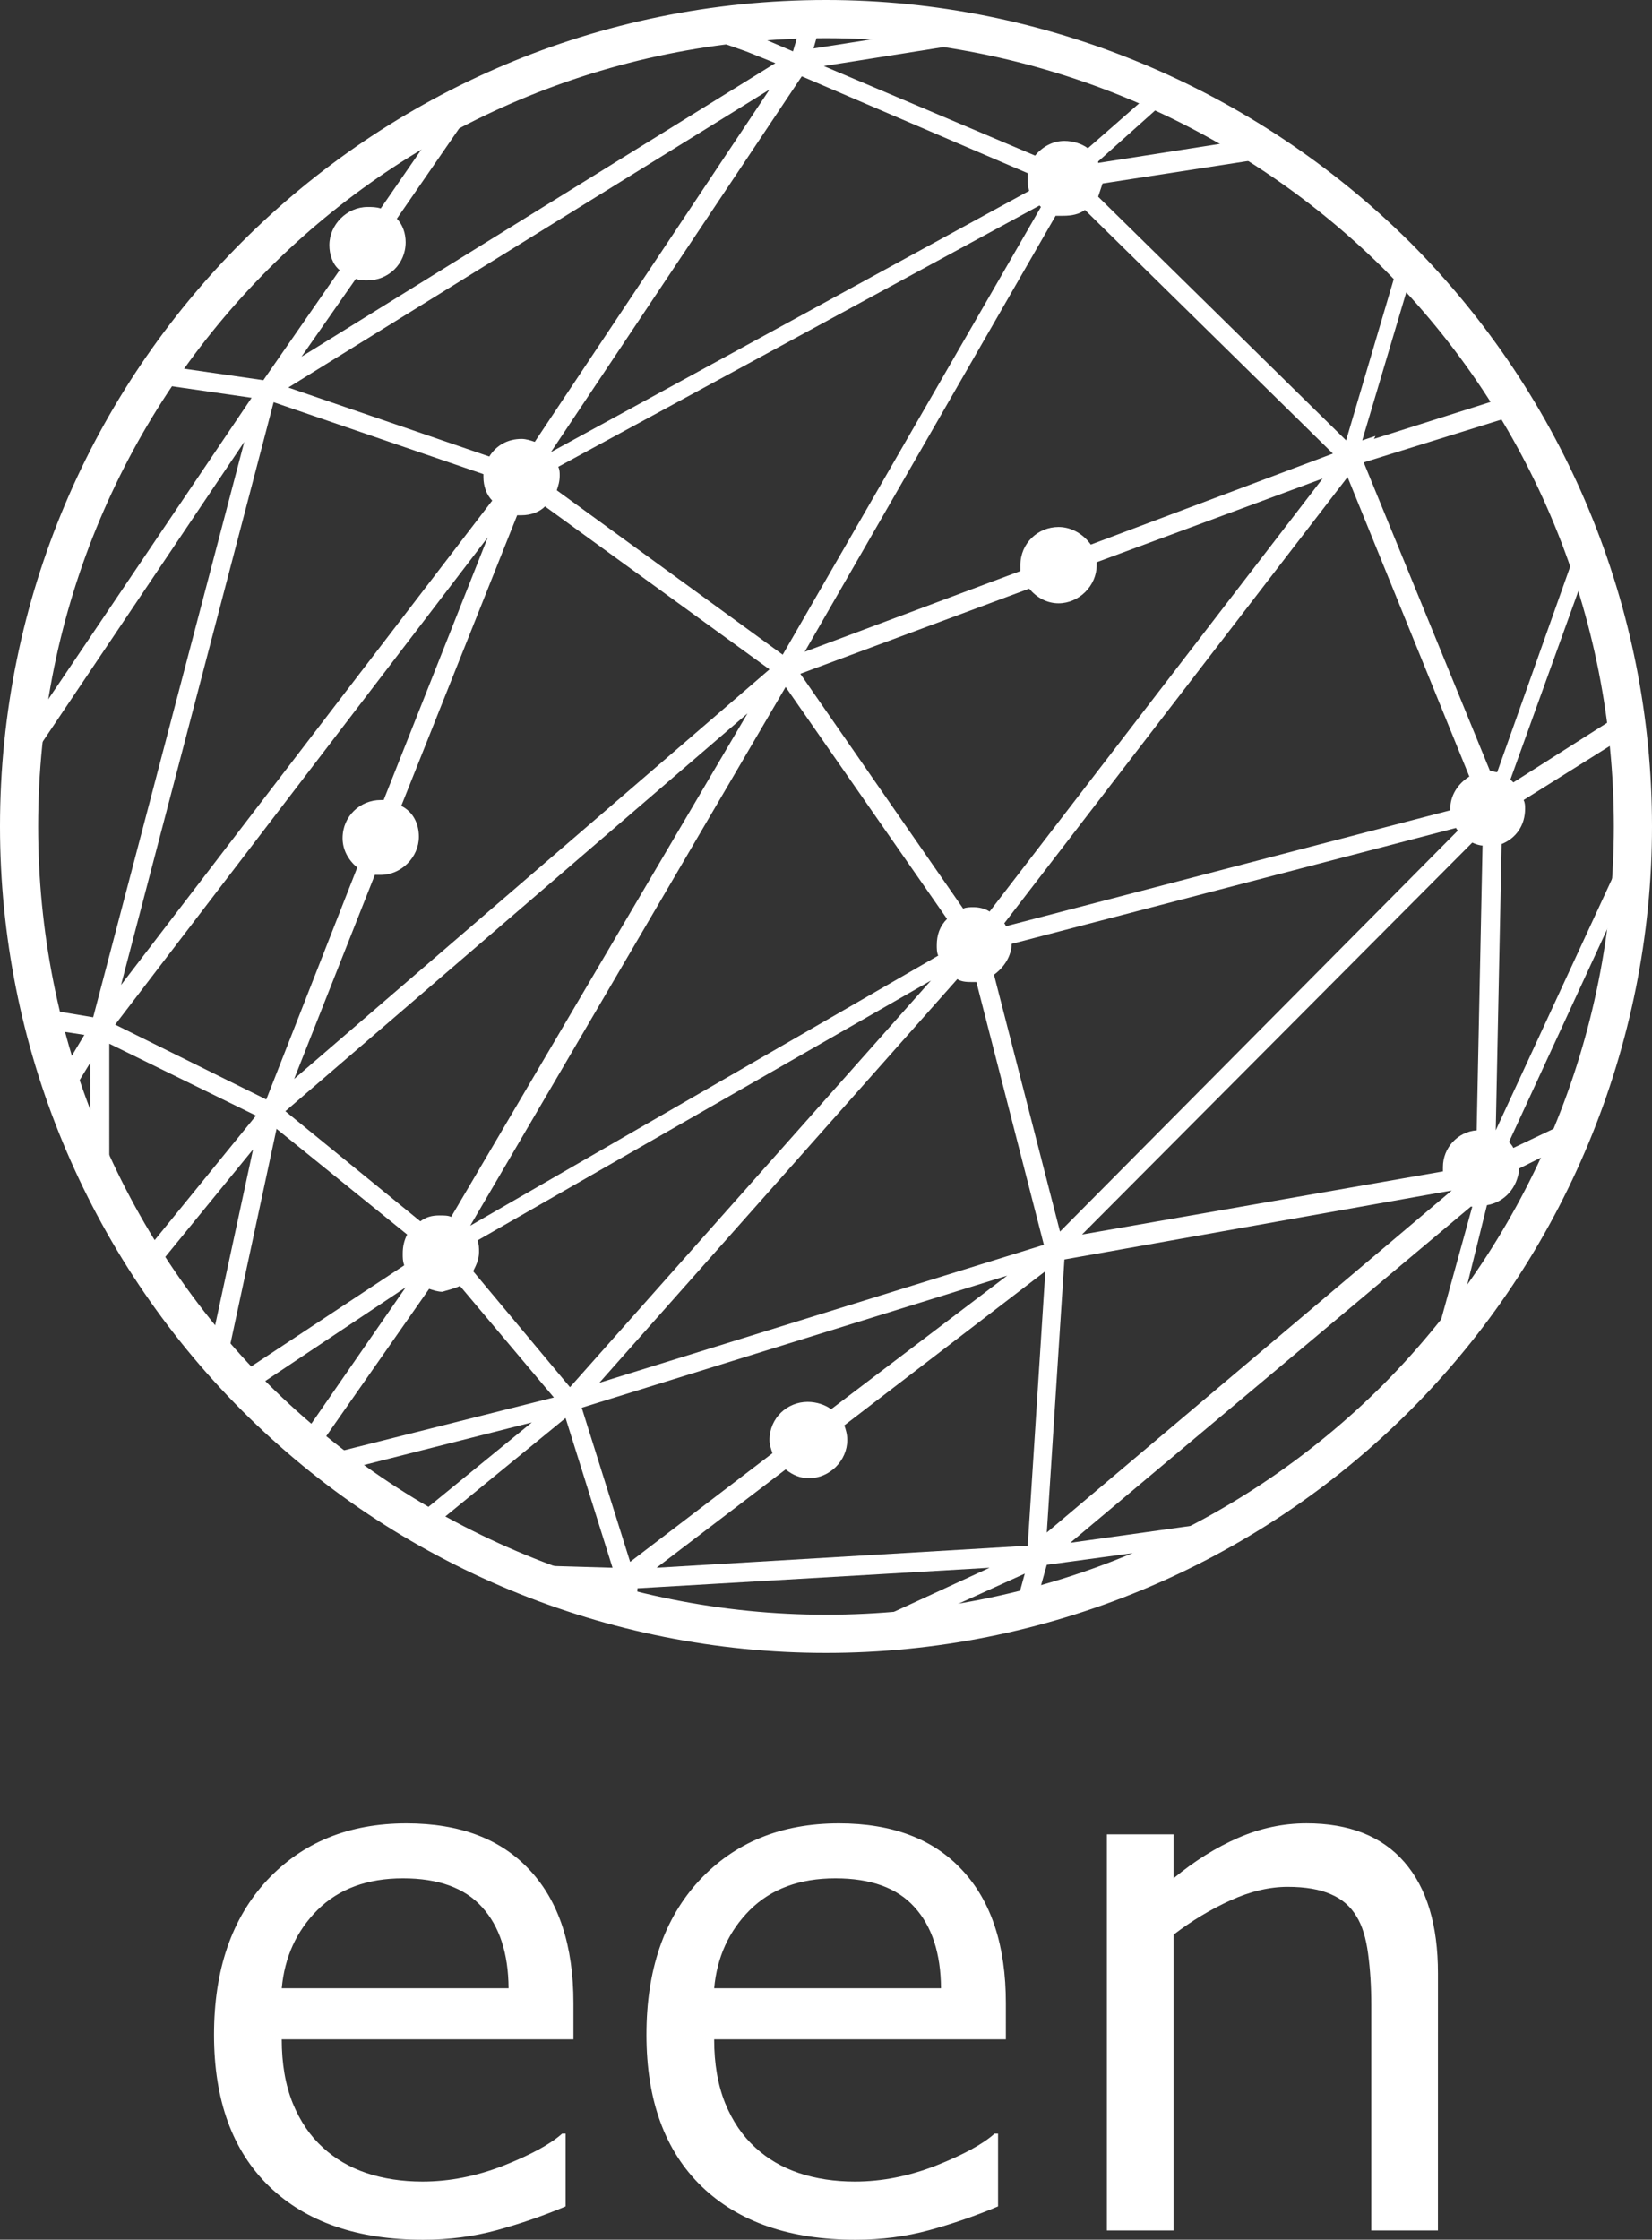 <?xml version="1.0" encoding="UTF-8" standalone="no"?>
<!-- Generator: Adobe Illustrator 25.2.0, SVG Export Plug-In . SVG Version: 6.00 Build 0)  -->

<svg
   version="1.1"
   id="svg2"
   x="0px"
   y="0px"
   viewBox="0 0 112.6 152.575"
   xml:space="preserve"
   width="112.6"
   height="152.575"
   xmlns="http://www.w3.org/2000/svg"
   xmlns:svg="http://www.w3.org/2000/svg"><rect x="0" y="0" width="112.6" height="152.575" fill="#333333" stroke="none"/><defs
   id="defs12" />
<style
   type="text/css"
   id="style2">
	.st0{font-family:'Carlito';}
	.st1{font-size:49.477px;}
</style>


<g
   id="g1679"
   transform="translate(-937.306,-280.544)"
   style="fill:#ffffff">
	<g
   aria-label="een"
   id="text4"
   style="font-size:49.477px;font-family:Carlito"
   class="st0 st1"><path
     d="m 976.392,419.47 h -19.883 q 0,2.488 0.749,4.349 0.749,1.836 2.053,3.02 1.256,1.16 2.972,1.739 1.739,0.58 3.817,0.58 2.754,0 5.532,-1.087 2.802,-1.111 3.986,-2.174 h 0.242 v 4.953 q -2.295,0.966 -4.687,1.619 -2.392,0.652 -5.025,0.652 -6.716,0 -10.485,-3.624 -3.769,-3.648 -3.769,-10.34 0,-6.619 3.6,-10.509 3.624,-3.89 9.519,-3.89 5.46,0 8.407,3.189 2.972,3.189 2.972,9.06 z m -4.421,-3.479 q -0.024,-3.575 -1.812,-5.532 -1.764,-1.957 -5.387,-1.957 -3.648,0 -5.822,2.15 -2.15,2.15 -2.44,5.339 z"
     id="path375" /><path
     d="m 1005.866,419.47 h -19.883 q 0,2.488 0.749,4.349 0.749,1.836 2.053,3.02 1.256,1.16 2.972,1.739 1.739,0.58 3.817,0.58 2.754,0 5.532,-1.087 2.802,-1.111 3.986,-2.174 h 0.242 v 4.953 q -2.295,0.966 -4.687,1.619 -2.392,0.652 -5.025,0.652 -6.716,0 -10.485,-3.624 -3.769,-3.648 -3.769,-10.34 0,-6.619 3.6,-10.509 3.624,-3.89 9.519,-3.89 5.46,0 8.407,3.189 2.972,3.189 2.972,9.06 z m -4.421,-3.479 q -0.024,-3.575 -1.812,-5.532 -1.764,-1.957 -5.387,-1.957 -3.648,0 -5.822,2.15 -2.15,2.15 -2.44,5.339 z"
     id="path377" /><path
     d="m 1035.315,432.491 h -4.542 v -15.365 q 0,-1.86 -0.217,-3.479 -0.217,-1.643 -0.797,-2.561 -0.604,-1.015 -1.739,-1.498 -1.135,-0.507 -2.947,-0.507 -1.86,0 -3.889,0.918 -2.029,0.918 -3.89,2.343 v 20.148 h -4.542 v -26.985 h 4.542 v 2.996 q 2.126,-1.764 4.397,-2.754 2.271,-0.991 4.663,-0.991 4.373,0 6.668,2.633 2.295,2.633 2.295,7.586 z"
     id="path379" /></g>
</g><path
   id="path4553-9-9-8-9-8-5-0"
   d="m 54.85,0.8 -0.8,2.7 -2.8,-1.2 -3.7,-1.3 -0.4,1.2 3.7,1.3 2,0.8 -32.3,20 3.7,-5.3 c 0.3,0.1 0.5,0.1 0.8,0.1 1.4,0 2.6,-1.1 2.6,-2.6 0,0 0,0 0,0 0,-0.6 -0.2,-1.2 -0.6,-1.6 l 4.9,-7.1 -1.1,-0.7 -4.9,7.1 c -0.3,-0.1 -0.6,-0.1 -0.9,-0.1 -1.4,0 -2.6,1.2 -2.6,2.6 0,0.6 0.2,1.3 0.7,1.7 l -5.2,7.5 -7.6,-1.1 -0.1,1.3 6.9,1 -16.4,24.3 1.1,0.7 14.8,-22 -10.3,39.2 -3,-0.5 -0.2,1.3 2.6,0.4 -1.8,3 1.1,0.7 1.1,-1.8 v 9 h 1.3 V 71.1 l 10,4.9 -7.9,9.7 1,0.8 6.7,-8.2 -3,13.9 2,3.1 11.4,-7.6 -7.2,10.4 1.6,2.4 14.2,-3.6 -8.7,7.1 7.1,3.9 6.3,0.2 -0.2,0.2 h 0.7 l -0.9,1.2 1,0.8 0.5,-0.6 v 0.4 l 1.3,0.1 0.1,-2 24,-1.4 -8.9,4.1 0.5,1.2 10.8,-4.9 -0.8,2.9 1.2,0.4 1.1,-3.9 12.5,-1.7 -0.2,-1.3 -10.7,1.5 27.3,-22.9 c 0,0 0.1,0 0.1,0 l -2.9,10.5 1.2,0.3 2.7,-10.9 c 1.2,-0.2 2.1,-1.2 2.2,-2.5 l 4.2,-2.1 -0.6,-1.2 -4,1.9 c -0.1,-0.2 -0.2,-0.3 -0.3,-0.4 l 9,-19.5 -0.2,-10.4 -8.5,5.4 c -0.1,-0.1 -0.1,-0.1 -0.2,-0.2 l 5.7,-15.8 -4.9,-10.6 -10.1,3.2 0.1,-0.2 -0.9,0.3 3.6,-12.1 -10.1,-8.6 -11.5,1.8 c 0,0 0,-0.1 0,-0.1 l 5.7,-5.1 -14.2,-4.3 -10.9,1.7 0.6,-2.1 z m 11.4,2.1 11.9,3.7 -4,3.5 c -0.4,-0.3 -1,-0.5 -1.6,-0.5 -0.8,0 -1.5,0.4 -2,1 L 56.15,4.5 Z m -11.6,2.3 15.4,6.6 c 0,0.1 0,0.3 0,0.4 0,0.3 0,0.5 0.1,0.8 l -32.6,17.8 z m -2.2,0.9 -16,24 c -0.3,-0.1 -0.6,-0.2 -0.9,-0.2 -0.9,0 -1.7,0.4 -2.2,1.2 l -13.7,-4.7 z m 33.7,4.7 9,7.7 -3.4,11.5 -16.9,-16.6 c 0.1,-0.3 0.2,-0.6 0.3,-0.9 z M 70.85,14 c 0,0 0.1,0.1 0.1,0.1 L 53.35,44.6 37.95,33.4 c 0.1,-0.3 0.2,-0.6 0.2,-1 0,-0.2 0,-0.4 -0.1,-0.6 z m 3.1,0.3 16.9,16.6 -16.5,6.2 c 0,0 0,0 0,0 -0.5,-0.7 -1.3,-1.2 -2.2,-1.2 -1.4,0 -2.6,1.1 -2.6,2.6 0,0 0,0 0,0 0,0.1 0,0.2 0,0.4 l -14.7,5.5 17.1,-29.7 c 0.2,0 0.3,0 0.5,0 0.6,0 1.1,-0.1 1.5,-0.4 z m -55.3,13.1 14.3,4.9 c 0,0.1 0,0.1 0,0.2 0,0.6 0.2,1.2 0.6,1.6 l -25.3,33 z m 84.6,0.9 4.2,9.1 -5.4,15.2 c -0.2,0 -0.4,-0.1 -0.5,-0.1 l -8.6,-21 z m -11.4,4.2 8.3,20.4 c -0.8,0.5 -1.3,1.3 -1.3,2.2 0,0 0,0 0,0.1 l -30.3,7.9 c 0,-0.1 -0.1,-0.2 -0.1,-0.2 z m -1.7,0.1 -22.7,29.5 c -0.3,-0.2 -0.7,-0.3 -1.1,-0.3 -0.2,0 -0.5,0 -0.7,0.1 l -11.1,-16 15.6,-5.8 c 0.5,0.6 1.2,1 2,1 1.4,0 2.6,-1.2 2.6,-2.6 0,-0.1 0,-0.1 0,-0.2 z m -53,1.9 15.3,11.1 -32.4,27.9 5.5,-13.9 c 0.1,0 0.3,0 0.4,0 1.4,0 2.6,-1.2 2.6,-2.6 0,-0.9 -0.4,-1.7 -1.2,-2.1 l 7.9,-19.8 c 0.1,0 0.2,0 0.3,0 0.6,0 1.2,-0.2 1.6,-0.6 z m -3.9,2.1 -7.1,17.9 c -0.1,0 -0.1,0 -0.2,0 -1.4,0 -2.6,1.1 -2.6,2.6 0,0.8 0.4,1.5 1,2 l -6.2,15.8 -10.3,-5.1 z m 20.3,10.2 11,15.8 c -0.5,0.5 -0.7,1.1 -0.7,1.8 0,0.2 0,0.5 0.1,0.7 l -31.9,18.4 z m -2.6,1.8 -20.2,34.3 c -0.2,-0.1 -0.5,-0.1 -0.8,-0.1 -0.5,0 -0.9,0.1 -1.3,0.4 l -9.2,-7.5 z m 59.6,1.7 0.1,7.9 -8.7,18.8 0.4,-19.5 c 1,-0.4 1.6,-1.3 1.6,-2.4 0,-0.2 0,-0.4 -0.1,-0.6 z m -11.3,6.1 c 0,0.1 0.1,0.1 0.1,0.2 l -27.1,27.3 -4.5,-17.5 c 0.7,-0.5 1.2,-1.3 1.2,-2.1 0,0 0,0 0,0 z m 1.1,1 c 0.2,0.1 0.5,0.2 0.7,0.2 l -0.4,19.4 c -1.3,0.1 -2.3,1.2 -2.3,2.5 0,0.1 0,0.2 0,0.3 l -24.6,4.3 z m -35.1,9.3 c 0.3,0.2 0.7,0.2 1.1,0.2 0.1,0 0.1,0 0.2,0 l 4.6,17.9 -30.3,9.4 z m -1.8,0.1 -24.6,27.7 -6.6,-7.9 c 0.2,-0.4 0.4,-0.8 0.4,-1.3 0,-0.3 0,-0.5 -0.1,-0.8 z m -44.6,10.1 8.9,7.2 c -0.2,0.4 -0.3,0.8 -0.3,1.3 0,0.3 0,0.5 0.1,0.8 l -10.9,7.2 -1,-1.6 z m 80.1,4.2 c 0,0 0,0 0,0 l -27.6,23.3 1.2,-18.6 z m -27.7,5.5 -1.2,18.7 -25.3,1.5 8.8,-6.7 c 0.5,0.4 1,0.6 1.6,0.6 1.4,0 2.6,-1.2 2.6,-2.6 0,-0.4 -0.1,-0.7 -0.2,-1 z m -2.6,0.3 -12,9.1 c -0.4,-0.3 -1,-0.5 -1.6,-0.5 -1.4,0 -2.6,1.1 -2.6,2.6 0,0 0,0 0,0 0,0.3 0.1,0.6 0.2,0.9 l -9.7,7.4 -3.3,-10.5 z m -37.3,0.7 6.4,7.6 -15.1,3.8 -0.6,-0.9 7.2,-10.3 c 0.3,0.1 0.6,0.2 0.9,0.2 0.3,-0.1 0.8,-0.2 1.2,-0.4 z m 7.2,9 3.2,10.2 -6.9,-0.2 -5.1,-2.8 z"
   style="fill:#ffffff" /><path
   id="path817-1-3-6-6-0-9-7-8"
   d="M 56.3,0 C 25.2,0 0,25.2 0,56.3 c 0,14.9 5.9,29.2 16.5,39.8 10.6,10.6 24.9,16.5 39.8,16.5 14.9,0 29.2,-5.9 39.8,-16.5 10.5,-10.5 16.5,-24.9 16.5,-39.8 0,-14.9 -5.9,-29.2 -16.5,-39.8 C 85.5,6 71.2,0 56.3,0 Z m 0,2.6 c 14.2,0 27.9,5.7 38,15.7 10.1,10.1 15.7,23.7 15.7,38 0,14.3 -5.7,27.9 -15.7,38 C 84.2,104.4 70.6,110 56.3,110 42.1,110 28.4,104.3 18.3,94.3 8.2,84.2 2.6,70.6 2.6,56.3 2.6,26.6 26.6,2.6 56.3,2.6 Z"
   style="fill:#ffffff" />
</svg>
